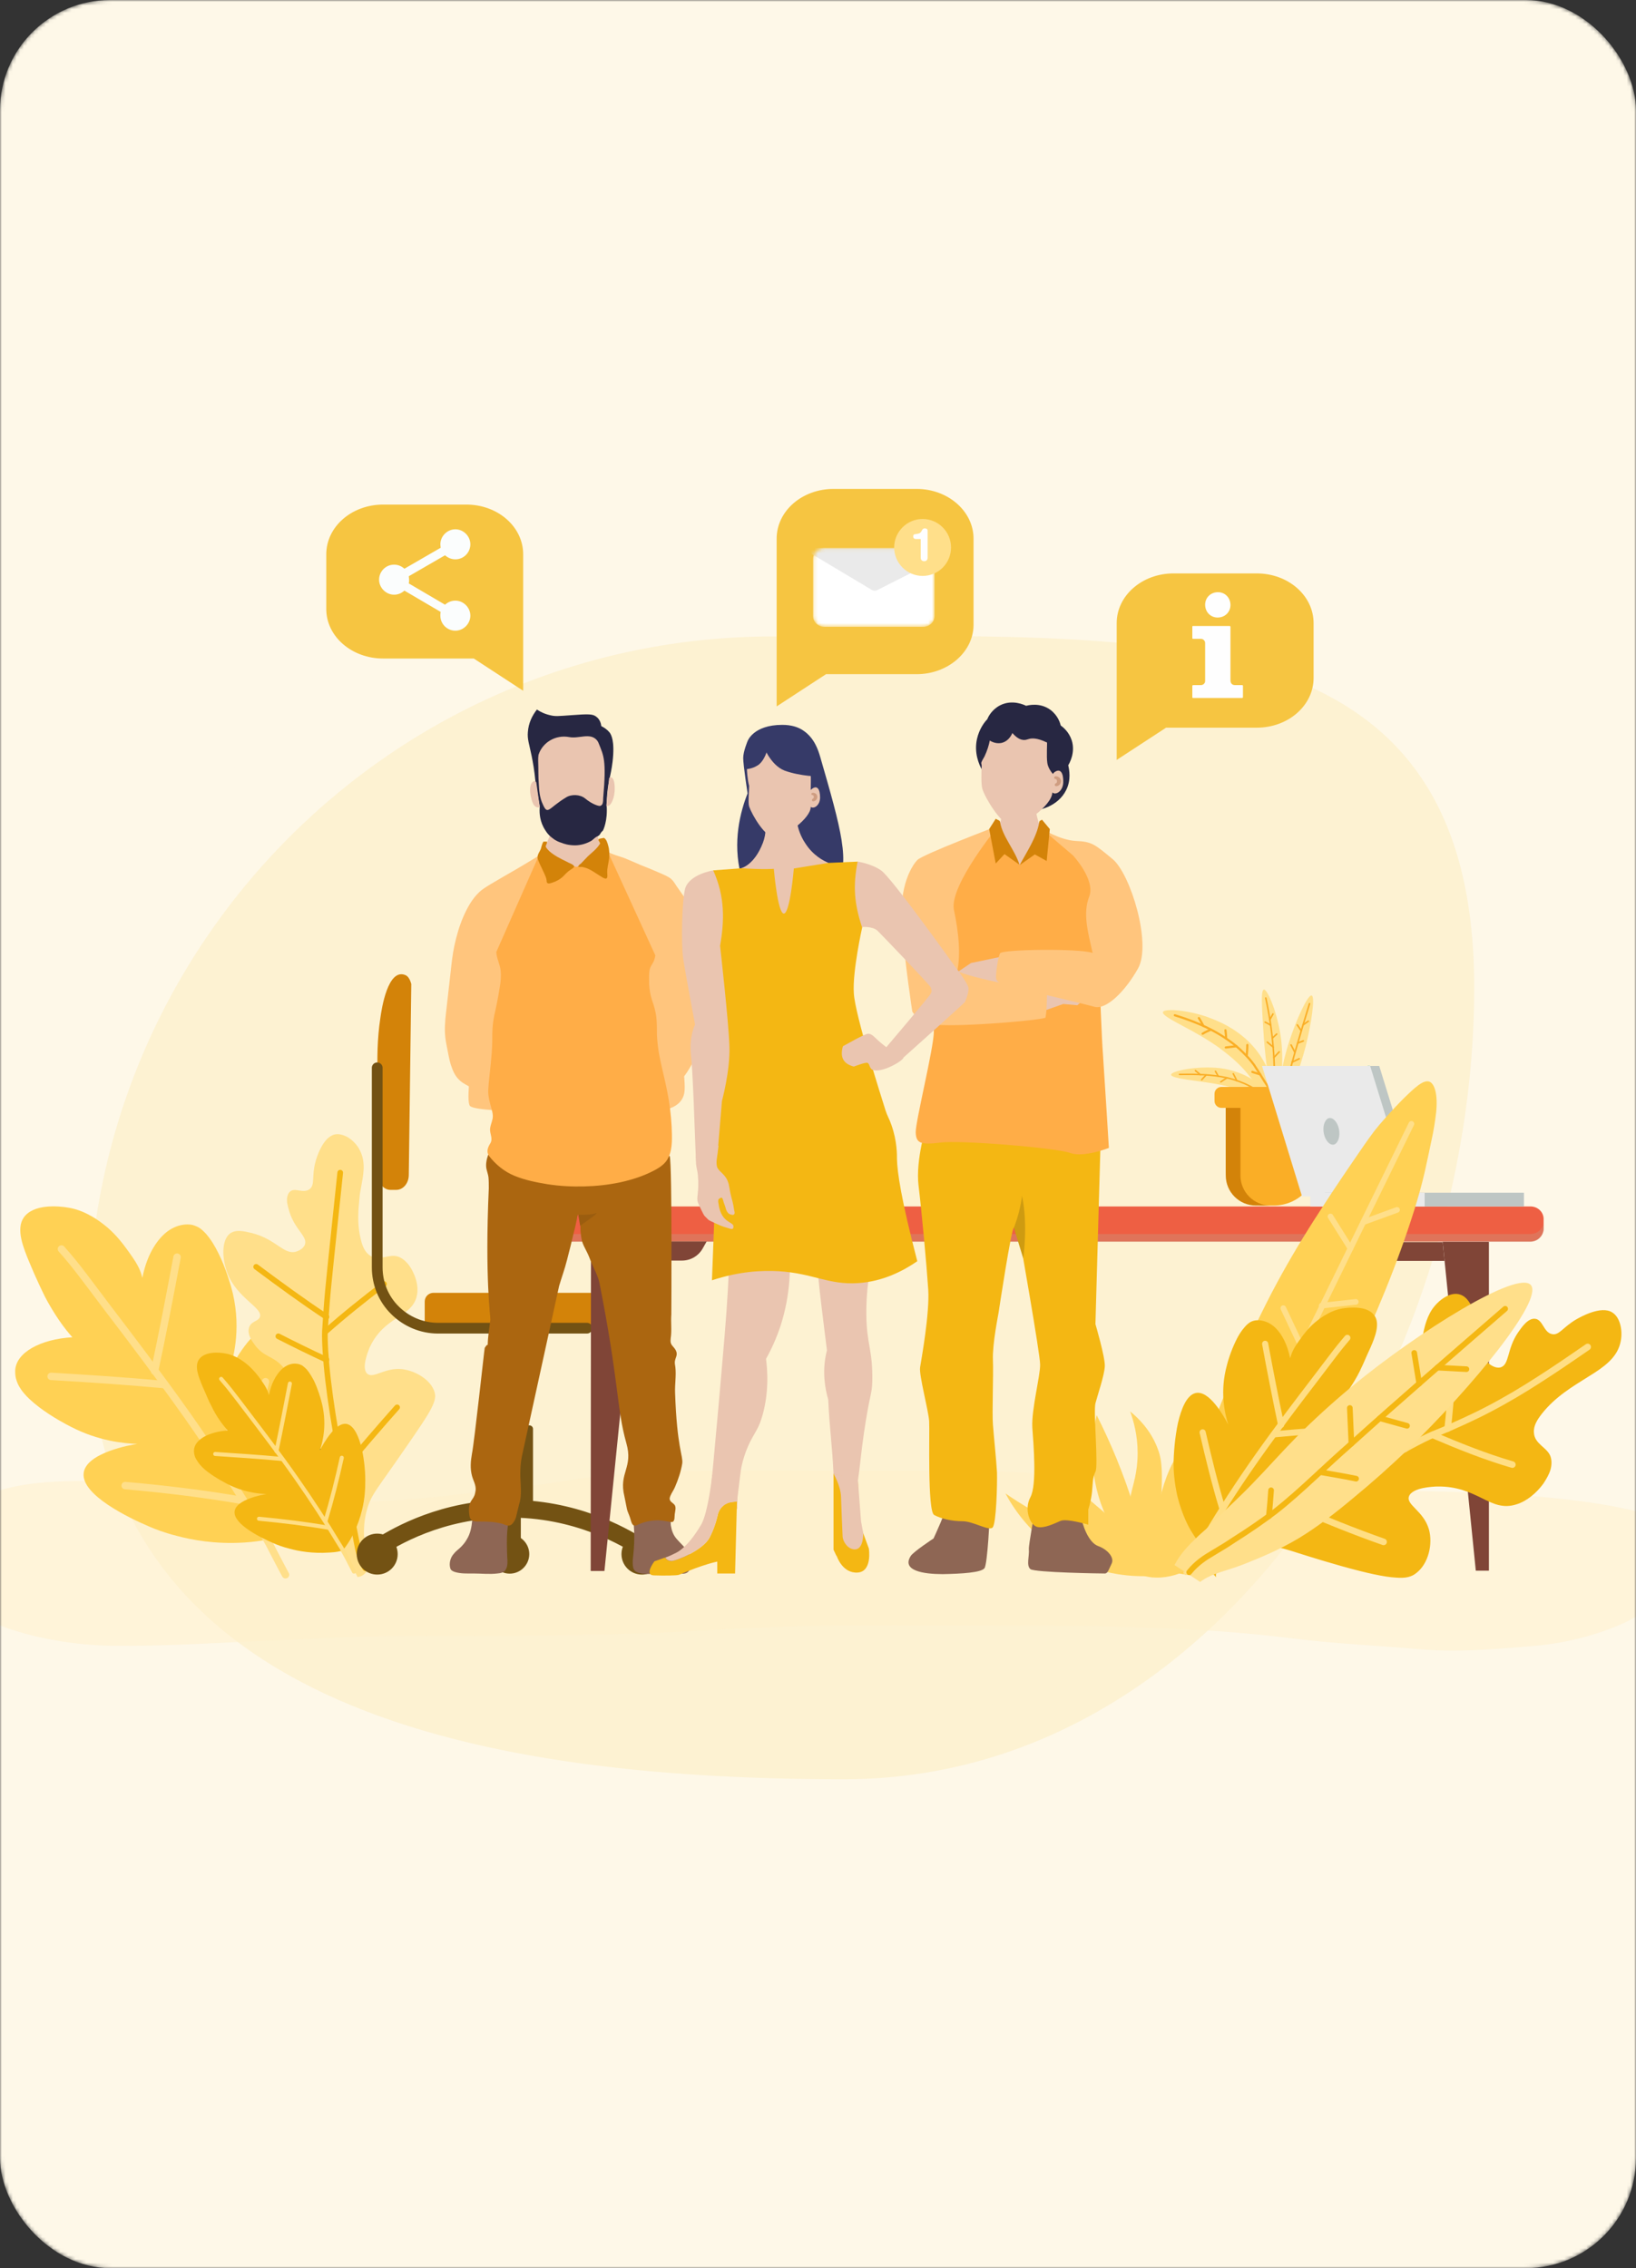 <svg width="445" height="617" viewBox="0 0 445 617" fill="none" xmlns="http://www.w3.org/2000/svg">
<rect x="0" y="0" width="445" height="617" fill="#333333" stroke="none"/>
<mask id="mask0" mask-type="alpha" maskUnits="userSpaceOnUse" x="0" y="0" width="445" height="617">
<rect width="445" height="617" rx="30" fill="#C4C4C4"/>
</mask>
<g mask="url(#mask0)">
<rect width="445" height="617" rx="30" fill="#FEF8E8"/>
<path d="M421 309.262C421 396.291 327.622 469 219.077 469C110.531 469 36 413.56 36 326.531C36 239.502 64.762 156 173.307 156C281.853 156 421 222.234 421 309.262Z" fill="#FEF8E8"/>
<path opacity="0.1" d="M401 268.705C401 371.879 332.502 484 229.593 484C126.684 484 24 463.115 24 359.94C24 256.765 107.424 173.125 210.333 173.125C313.242 173.125 401 165.53 401 268.705Z" fill="#F4B713"/>
<path opacity="0.5" d="M202.84 400.003C188.87 400.04 174.905 400.357 160.957 401.807C155.702 402.354 150.552 403.556 145.281 404.043C134.754 405.012 124.417 406.82 113.857 407.651C105.353 408.321 96.81 408.721 88.329 409.57C80.376 410.369 71.572 410.185 63.681 408.863C57.841 407.885 51.973 407.334 46.227 405.769C39.802 404.015 32.82 402.758 26.127 402.804C16.581 402.868 7.286 402.877 -1.853 405.976C-5.058 407.064 -8.986 408.849 -11.421 411.135C-16.994 416.36 -17.752 429.397 -12.185 434.818C-2.812 443.94 17.2 447.516 30.34 447.686C44.739 447.869 58.727 446.873 73.149 446.286C86.551 445.739 99.914 444.964 113.338 444.991C140.75 445.046 168.173 444.991 195.535 443.279C221.247 441.672 247.02 442.223 272.788 442.223C299.208 442.223 325.455 442.416 351.685 445.698C363.115 447.13 374.756 447.631 386.247 448.631C396.534 449.527 406.42 448.613 416.668 447.782C425.272 447.084 433.82 445.019 441.633 441.53C447.819 438.766 458.852 430.177 460.747 423.581C466.069 405.085 385.779 405.53 373.452 405.572C359.66 405.618 345.762 406.045 331.98 405.549C326.185 405.342 320.473 404.282 314.817 403.125C309.183 401.968 303.504 402.262 297.792 401.775C273.964 399.751 250.08 400.045 226.179 400.045C218.405 400.049 210.625 399.985 202.84 400.003Z" fill="#FFF1CB"/>
<path d="M66.444 419.602C58.453 420.113 51.992 418.836 48.166 417.815C44.766 416.963 42.13 415.942 40.6 415.261C34.989 412.878 22.152 406.664 22.748 400.79C23.258 395.172 35.84 392.959 37.37 392.789C33.374 392.619 26.743 391.938 19.432 388.192C18.072 387.511 14.161 385.469 10.591 382.745C8.806 381.383 7.105 379.851 5.915 378.233C5.32 377.382 4.81 376.531 4.555 375.68C4.215 374.829 4.13 373.977 4.13 372.956C4.215 367.934 11.016 364.274 19.687 363.763C18.667 362.656 17.307 360.954 16.032 359.081C14.756 357.208 13.396 354.995 12.206 352.697C11.951 352.101 11.271 350.824 10.506 349.122C9.741 347.505 8.891 345.547 8.04 343.504C6.34 339.418 4.3 334.396 6.425 331.247C7.7 329.374 10.081 328.523 12.461 328.267C14.841 328.012 17.307 328.267 18.667 328.523C20.707 328.863 22.748 329.629 24.533 330.651C26.318 331.587 27.848 332.779 29.209 333.885C31.844 336.184 33.459 338.397 34.394 339.674C37.455 343.845 38.05 345.121 38.73 347.59C39.75 342.312 41.876 338.482 44.256 336.099C46.636 333.715 49.442 332.864 51.822 333.119C52.587 333.204 53.352 333.545 54.032 333.885C54.627 334.226 55.392 334.907 56.072 335.673C57.348 337.12 58.538 339.078 59.473 341.036C61.428 344.951 62.533 349.037 62.873 350.058C65.764 360.358 63.724 368.785 62.364 372.871C64.064 369.721 69.845 359.251 75.115 360.869C78.176 361.805 80.301 366.657 81.491 372.19C82.766 377.723 83.192 384.192 83.106 388.107C83.106 390.321 82.936 394.747 81.661 400.109C79.791 407.855 76.816 412.878 76.221 413.899C74.945 416.027 73.755 417.644 72.735 418.836C71.12 419.091 69.079 419.432 66.444 419.602Z" fill="#FFD154"/>
<path d="M77.666 428.37C77.666 428.37 76.9 427.008 75.625 424.539C75.03 423.347 74.18 421.815 73.33 420.113C72.395 418.41 71.29 416.623 70.1 414.495C65.254 406.323 58.368 395.598 50.887 384.958C43.406 374.403 35.414 363.848 29.038 355.506C25.893 351.335 23.173 347.675 21.047 344.951C18.922 342.227 17.307 340.44 16.712 339.759" stroke="#FFDF8A" stroke-width="2.019" stroke-miterlimit="10" stroke-linecap="round" stroke-linejoin="round"/>
<path d="M42.045 372.956C44.255 362.656 46.211 352.356 48.166 341.972" stroke="#FFDF8A" stroke-width="2.019" stroke-miterlimit="10" stroke-linecap="round" stroke-linejoin="round"/>
<path d="M44.511 376.616C34.309 375.68 24.108 374.999 13.906 374.403" stroke="#FFDF8A" stroke-width="2.019" stroke-miterlimit="10" stroke-linecap="round" stroke-linejoin="round"/>
<path d="M64.659 404.961C67.464 395.513 69.93 385.724 72.225 375.85" stroke="#FFDF8A" stroke-width="2.019" stroke-miterlimit="10" stroke-linecap="round" stroke-linejoin="round"/>
<path d="M66.189 408.196C55.392 406.323 44.681 405.046 34.054 404.11" stroke="#FFDF8A" stroke-width="2.019" stroke-miterlimit="10" stroke-linecap="round" stroke-linejoin="round"/>
<path d="M97.219 428.965C96.879 427.944 96.113 427.178 95.603 426.412C94.753 425.39 94.073 424.284 93.393 423.092C92.713 421.985 92.118 420.794 91.523 419.772C90.248 417.729 88.972 415.857 87.697 414.239C85.147 411.005 82.596 408.706 80.471 407.345C77.156 405.302 73.755 404.195 70.78 402.663C67.719 401.131 65.169 399.428 63.299 395.768C62.788 394.747 60.493 390.405 62.193 387.086C63.044 385.383 64.404 384.958 70.44 382.319C77.751 379.084 79.196 378.233 79.451 376.786C79.791 374.999 78.176 373.211 76.986 371.849C74.18 368.7 71.885 369.296 69.335 365.891C68.569 364.869 67.209 362.997 67.719 361.209C68.229 359.336 70.27 359.507 70.695 358.23C71.12 356.953 69.504 355.676 67.549 353.889C65.594 352.101 63.129 349.718 61.853 346.313C60.323 342.312 60.238 337.205 62.618 335.503C64.234 334.396 66.359 334.907 68.484 335.417C75.115 337.035 77.241 341.546 80.641 340.44C80.896 340.354 82.426 339.844 82.936 338.567C83.702 336.354 80.301 334.566 78.771 329.799C78.601 329.204 78.261 328.097 78.091 327.076C78.006 326.054 78.091 325.118 78.686 324.352C79.366 323.5 80.386 323.671 81.406 323.841C82.426 324.011 83.447 324.096 84.297 323.415C85.742 322.139 84.722 319.925 85.827 316.01C85.912 315.584 86.422 313.882 87.272 312.265C88.122 310.647 89.312 309.03 91.013 308.604C92.118 308.349 93.478 308.689 94.753 309.456C95.943 310.222 97.134 311.413 97.814 312.775C99.684 316.265 98.749 319.925 98.154 323.33C98.069 323.756 97.984 324.181 97.899 324.692C97.814 325.288 97.814 325.884 97.729 326.48C97.644 327.671 97.474 328.863 97.474 330.055C97.389 332.523 97.559 334.992 98.239 337.545C98.664 339.163 99.344 340.78 100.789 341.631C103.34 343.078 105.805 341.035 108.185 341.801C109.885 342.312 111.501 344.1 112.436 346.228C113.456 348.356 113.881 350.824 113.286 352.867C112.521 355.591 110.396 356.953 107.845 358.57C105.295 360.273 102.489 362.316 100.534 366.572C100.194 367.423 98.154 372.275 99.939 373.722C101.639 375.084 104.7 371.934 109.375 372.445C113.031 372.871 117.112 375.339 118.132 378.489C118.557 379.68 118.472 380.787 117.367 383C116.261 385.213 114.051 388.448 110.226 393.981C102.574 405.131 101.129 406.323 99.939 410.239C99.429 411.941 99.004 414.069 99.004 416.623C99.004 417.304 99.004 417.985 99.089 418.666C99.174 419.347 99.259 420.198 99.344 420.794C99.514 422.07 99.939 423.432 100.789 424.624C100.959 424.879 101.129 425.135 101.299 425.305C101.554 425.645 101.724 426.071 101.979 426.497C101.044 426.412 100.364 427.007 99.684 427.603C98.919 428.454 98.154 428.965 97.219 428.965Z" fill="#FFDF8A"/>
<path d="M99.344 426.582C99.344 426.582 99.259 426.497 99.174 426.241C99.089 426.071 98.919 425.816 98.749 425.39C98.324 424.624 97.814 423.262 97.389 421.475C96.964 419.432 93.563 401.897 92.288 395.002C91.013 388.192 89.908 381.212 89.228 375.339C88.547 369.466 88.292 364.699 88.377 362.23C88.547 359.507 88.802 355.336 89.228 350.824C89.653 346.228 92.543 318.989 92.543 318.989" stroke="#F4B713" stroke-width="1.535" stroke-miterlimit="10" stroke-linecap="round" stroke-linejoin="round"/>
<path d="M88.547 362.23C93.733 357.634 99.089 353.378 104.445 349.292" stroke="#F4B713" stroke-width="1.535" stroke-miterlimit="10" stroke-linecap="round" stroke-linejoin="round"/>
<path d="M88.802 358.23C82.341 353.974 75.966 349.292 69.675 344.611" stroke="#F4B713" stroke-width="1.535" stroke-miterlimit="10" stroke-linecap="round" stroke-linejoin="round"/>
<path d="M93.308 399.854C98.239 394.066 103.085 388.363 108.015 382.83" stroke="#F4B713" stroke-width="1.535" stroke-miterlimit="10" stroke-linecap="round" stroke-linejoin="round"/>
<path d="M92.713 396.534C85.657 394.491 78.686 392.363 71.63 390.065" stroke="#285680" stroke-width="1.535" stroke-miterlimit="10" stroke-linecap="round" stroke-linejoin="round"/>
<path d="M88.802 369.891C84.382 367.848 80.046 365.72 75.71 363.507" stroke="#F4B713" stroke-width="1.535" stroke-miterlimit="10" stroke-linecap="round" stroke-linejoin="round"/>
<path d="M89.653 422.326C84.892 422.666 81.066 421.9 78.856 421.304C76.816 420.793 75.285 420.198 74.35 419.772C71.035 418.325 63.469 414.665 63.809 411.175C64.149 407.855 71.545 406.578 72.48 406.408C70.1 406.323 66.189 405.897 61.853 403.684C61.088 403.259 58.708 402.067 56.583 400.45C55.562 399.683 54.542 398.747 53.862 397.726C53.522 397.215 53.182 396.704 53.012 396.194C52.842 395.683 52.757 395.172 52.757 394.576C52.842 391.597 56.838 389.469 61.938 389.128C61.343 388.448 60.493 387.426 59.728 386.319C58.963 385.213 58.198 383.936 57.518 382.489C57.348 382.149 56.923 381.382 56.498 380.361C56.073 379.425 55.562 378.233 55.052 377.041C54.032 374.573 52.842 371.679 54.117 369.806C54.882 368.699 56.243 368.189 57.688 368.019C59.133 367.848 60.578 368.019 61.343 368.189C62.533 368.359 63.724 368.87 64.829 369.466C65.849 370.061 66.784 370.742 67.549 371.423C69.079 372.785 70.1 374.147 70.61 374.828C72.395 377.297 72.735 378.063 73.16 379.51C73.755 376.36 75.03 374.147 76.391 372.7C77.836 371.253 79.451 370.742 80.896 370.998C81.406 371.083 81.831 371.253 82.171 371.423C82.511 371.679 82.936 372.019 83.362 372.445C84.127 373.296 84.807 374.488 85.402 375.594C86.507 377.893 87.187 380.361 87.357 380.957C89.057 387 87.867 392.023 87.017 394.491C88.037 392.618 91.438 386.405 94.583 387.426C96.368 388.022 97.644 390.831 98.409 394.151C99.174 397.47 99.429 401.216 99.344 403.599C99.344 404.876 99.259 407.515 98.494 410.664C97.389 415.261 95.603 418.24 95.263 418.836C94.498 420.112 93.818 421.049 93.223 421.73C92.373 422.07 91.183 422.24 89.653 422.326Z" fill="#F4B713"/>
<path d="M96.283 427.518C96.283 427.518 95.858 426.667 95.093 425.22C94.753 424.454 94.243 423.602 93.733 422.581C93.223 421.559 92.543 420.453 91.778 419.261C88.887 414.409 84.807 408.11 80.386 401.811C75.965 395.512 71.205 389.299 67.464 384.362C65.594 381.893 63.979 379.765 62.703 378.148C61.428 376.531 60.493 375.509 60.153 375.083" stroke="#FFDE84" stroke-width="1.095" stroke-miterlimit="10" stroke-linecap="round" stroke-linejoin="round"/>
<path d="M75.2 394.746C76.476 388.703 77.666 382.489 78.856 376.36" stroke="#FFDE84" stroke-width="1.095" stroke-miterlimit="10" stroke-linecap="round" stroke-linejoin="round"/>
<path d="M76.646 396.874C70.61 396.279 64.574 395.938 58.538 395.512" stroke="#FFDE84" stroke-width="1.095" stroke-miterlimit="10" stroke-linecap="round" stroke-linejoin="round"/>
<path d="M88.547 413.729C90.248 408.111 91.693 402.322 92.968 396.534" stroke="#FFDE84" stroke-width="1.095" stroke-miterlimit="10" stroke-linecap="round" stroke-linejoin="round"/>
<path d="M89.483 415.601C83.107 414.494 76.731 413.728 70.44 413.133" stroke="#FFDE84" stroke-width="1.095" stroke-miterlimit="10" stroke-linecap="round" stroke-linejoin="round"/>
<path d="M165.94 361.72H117.908C116.547 361.72 115.527 360.613 115.527 359.336V354.059C115.527 352.697 116.633 351.676 117.908 351.676H165.94C167.3 351.676 168.32 352.782 168.32 354.059V359.336C168.405 360.698 167.3 361.72 165.94 361.72Z" fill="#D38309"/>
<path d="M102.86 319.585C102.86 310.988 103.115 302.476 102.775 293.964C102.52 288.26 102.605 282.557 103.456 276.939C103.796 274.471 105.496 263.15 110.342 265.278C111.277 265.703 111.702 267.065 111.872 267.661C111.617 284.941 111.447 302.305 111.192 319.585C111.192 321.883 109.661 323.671 107.791 323.671H106.176C104.391 323.671 102.86 321.883 102.86 319.585Z" fill="#D38309"/>
<path d="M102.605 290.473V344.78C102.605 349.122 104.306 353.378 107.451 356.442C110.512 359.506 114.762 361.294 119.098 361.294H159.649" stroke="#735213" stroke-width="2.923" stroke-miterlimit="10" stroke-linecap="round" stroke-linejoin="round"/>
<path d="M140.691 361.72H136.61V420.708H140.691V361.72Z" fill="#735213" stroke="#735213" stroke-width="1.949" stroke-miterlimit="10" stroke-linecap="round" stroke-linejoin="round"/>
<path d="M144.006 388.703H133.295V408.876H144.006V388.703Z" fill="#735213" stroke="#735213" stroke-width="1.949" stroke-miterlimit="10" stroke-linecap="round" stroke-linejoin="round"/>
<path d="M174.611 422.751C169.85 419.602 156.503 411.6 137.886 411.856C120.118 412.026 107.536 419.517 102.69 422.751C102.69 421.645 102.69 420.538 102.69 419.431C107.791 416.197 120.373 409.132 137.886 408.962C156.333 408.791 169.595 416.282 174.611 419.431C174.611 420.538 174.611 421.645 174.611 422.751Z" fill="#735213" stroke="#735213" stroke-width="1.949" stroke-miterlimit="10" stroke-linecap="round" stroke-linejoin="round"/>
<path d="M107.196 422.751C107.196 420.198 105.156 418.155 102.606 418.155C100.055 418.155 98.015 420.198 98.015 422.751C98.015 425.305 100.055 427.348 102.606 427.348C105.156 427.348 107.196 425.305 107.196 422.751Z" fill="#735213" stroke="#735213" stroke-width="1.949" stroke-miterlimit="10" stroke-linecap="round" stroke-linejoin="round"/>
<path d="M179.202 422.751C179.202 420.198 177.161 418.155 174.611 418.155C172.061 418.155 170.02 420.198 170.02 422.751C170.02 425.305 172.061 427.348 174.611 427.348C177.161 427.348 179.202 425.305 179.202 422.751Z" fill="#735213" stroke="#735213" stroke-width="1.949" stroke-miterlimit="10" stroke-linecap="round" stroke-linejoin="round"/>
<path d="M142.986 422.751C142.986 420.368 141.031 418.41 138.651 418.41C136.27 418.41 134.315 420.368 134.315 422.751C134.315 425.135 136.27 427.092 138.651 427.092C141.031 427.092 142.986 425.135 142.986 422.751Z" fill="#735213" stroke="#735213" stroke-width="1.949" stroke-miterlimit="10" stroke-linecap="round" stroke-linejoin="round"/>
<path d="M344.381 299.837C342.936 298.901 341.15 297.879 338.94 297.028C336.73 296.177 334.094 295.496 331.034 294.9C325.933 293.964 318.537 293.453 318.537 292.346C318.537 291.836 320.322 291.24 322.873 290.814C325.423 290.389 328.824 290.218 331.799 290.559C335.285 290.984 338.345 292.176 340.64 293.623C343.021 295.155 344.551 297.028 345.486 298.56L344.381 299.837Z" fill="#FFDF8A"/>
<path d="M344.891 299.156C342.086 296.092 338.005 294.219 333.839 293.198C329.589 292.261 325.168 292.176 320.833 292.261" stroke="#FAAE26" stroke-width="0.411" stroke-miterlimit="10" stroke-linecap="round" stroke-linejoin="round"/>
<path d="M326.528 292.347L325.168 291.24" stroke="#FAAE26" stroke-width="0.411" stroke-miterlimit="10" stroke-linecap="round" stroke-linejoin="round"/>
<path d="M328.059 292.432C327.634 292.857 327.293 293.283 326.868 293.708" stroke="#FAAE26" stroke-width="0.411" stroke-miterlimit="10" stroke-linecap="round" stroke-linejoin="round"/>
<path d="M331.374 292.772C331.119 292.346 330.864 291.836 330.609 291.41" stroke="#FAAE26" stroke-width="0.411" stroke-miterlimit="10" stroke-linecap="round" stroke-linejoin="round"/>
<path d="M333.754 293.198C333.159 293.538 332.564 293.964 332.054 294.304" stroke="#FAAE26" stroke-width="0.411" stroke-miterlimit="10" stroke-linecap="round" stroke-linejoin="round"/>
<path d="M336.39 293.964C336.135 293.368 335.795 292.687 335.455 292.091" stroke="#FAAE26" stroke-width="0.411" stroke-miterlimit="10" stroke-linecap="round" stroke-linejoin="round"/>
<path d="M340.301 295.666C339.79 295.751 339.28 295.921 338.77 296.006" stroke="#FAAE26" stroke-width="0.411" stroke-miterlimit="10" stroke-linecap="round" stroke-linejoin="round"/>
<path d="M347.186 300.348C345.911 299.496 344.636 298.305 343.446 297.028C342.256 295.751 341.151 294.304 339.96 292.857C338.855 291.41 337.665 290.133 336.305 288.856C334.945 287.58 333.329 286.303 331.629 285.026C328.654 282.898 324.828 280.685 321.683 279.067C318.537 277.365 316.157 276.088 316.327 275.322C316.497 274.641 319.302 274.556 323.043 275.237C324.913 275.577 327.039 276.088 329.164 276.939C331.289 277.706 333.414 278.727 335.285 279.919C337.41 281.281 339.365 282.898 340.896 284.685C342.426 286.388 343.616 288.346 344.466 290.048C345.316 291.75 345.996 293.368 346.676 294.815C347.356 296.262 347.952 297.539 348.717 298.645L347.186 300.348Z" fill="#FFDF8A"/>
<path d="M347.867 299.326C345.486 296.943 343.956 294.134 342.341 291.58C341.916 290.899 341.491 290.303 341.066 289.622C340.64 289.027 340.13 288.431 339.62 287.835C338.6 286.728 337.495 285.622 336.305 284.6C333.924 282.643 331.204 280.94 328.399 279.578C325.593 278.216 322.618 277.11 319.557 276.173" stroke="#FAAE26" stroke-width="0.59" stroke-miterlimit="10" stroke-linecap="round" stroke-linejoin="round"/>
<path d="M327.293 279.068C326.953 278.302 326.528 277.621 326.103 276.94" stroke="#FAAE26" stroke-width="0.59" stroke-miterlimit="10" stroke-linecap="round" stroke-linejoin="round"/>
<path d="M329.334 280.089C328.569 280.43 327.804 280.77 327.124 281.196" stroke="#FAAE26" stroke-width="0.59" stroke-miterlimit="10" stroke-linecap="round" stroke-linejoin="round"/>
<path d="M333.499 282.472C333.499 281.706 333.414 280.94 333.329 280.259" stroke="#FAAE26" stroke-width="0.59" stroke-miterlimit="10" stroke-linecap="round" stroke-linejoin="round"/>
<path d="M336.305 284.6C335.37 284.685 334.35 284.856 333.415 284.941" stroke="#FAAE26" stroke-width="0.59" stroke-miterlimit="10" stroke-linecap="round" stroke-linejoin="round"/>
<path d="M339.11 287.239C339.195 286.303 339.28 285.281 339.28 284.26" stroke="#FAAE26" stroke-width="0.59" stroke-miterlimit="10" stroke-linecap="round" stroke-linejoin="round"/>
<path d="M342.766 292.261C342.086 292.006 341.32 291.836 340.64 291.58" stroke="#FAAE26" stroke-width="0.59" stroke-miterlimit="10" stroke-linecap="round" stroke-linejoin="round"/>
<path d="M345.741 298.305C345.146 294.474 344.296 289.112 343.786 282.472C343.616 279.663 343.361 276.429 343.276 273.875C343.191 271.322 343.191 269.364 343.786 269.193C344.296 269.108 345.231 270.811 346.166 273.279C347.101 275.748 347.952 279.068 348.377 282.047C349.312 288.856 348.462 294.559 347.441 298.22L345.741 298.305Z" fill="#FFDF8A"/>
<path d="M346.591 298.22C346.931 289.367 346.251 280.345 344.296 271.492" stroke="#FAAE26" stroke-width="0.423" stroke-miterlimit="10" stroke-linecap="round" stroke-linejoin="round"/>
<path d="M345.401 277.365L346.251 275.833" stroke="#FAAE26" stroke-width="0.423" stroke-miterlimit="10" stroke-linecap="round" stroke-linejoin="round"/>
<path d="M345.656 278.897C345.146 278.557 344.636 278.302 344.126 278.046" stroke="#FAAE26" stroke-width="0.423" stroke-miterlimit="10" stroke-linecap="round" stroke-linejoin="round"/>
<path d="M346.081 282.387L347.271 281.281" stroke="#FAAE26" stroke-width="0.423" stroke-miterlimit="10" stroke-linecap="round" stroke-linejoin="round"/>
<path d="M346.336 284.856C345.826 284.43 345.231 283.92 344.721 283.494" stroke="#FAAE26" stroke-width="0.423" stroke-miterlimit="10" stroke-linecap="round" stroke-linejoin="round"/>
<path d="M346.506 287.665L347.952 286.133" stroke="#FAAE26" stroke-width="0.423" stroke-miterlimit="10" stroke-linecap="round" stroke-linejoin="round"/>
<path d="M346.676 292.091L345.656 290.899" stroke="#FAAE26" stroke-width="0.423" stroke-miterlimit="10" stroke-linecap="round" stroke-linejoin="round"/>
<path d="M347.697 299.497C347.867 295.496 348.547 289.708 350.757 283.068C352.542 277.535 355.773 270.385 356.793 270.811C357.813 271.151 356.623 278.727 355.178 284.515C353.477 291.155 351.182 296.432 349.397 299.922L347.697 299.497Z" fill="#FFDF8A"/>
<path d="M348.632 299.582C350.927 290.644 353.477 281.792 356.198 273.024" stroke="#FAAE26" stroke-width="0.434" stroke-miterlimit="10" stroke-linecap="round" stroke-linejoin="round"/>
<path d="M354.412 278.812L355.858 277.791" stroke="#FAAE26" stroke-width="0.434" stroke-miterlimit="10" stroke-linecap="round" stroke-linejoin="round"/>
<path d="M353.902 280.344L352.882 278.812" stroke="#FAAE26" stroke-width="0.434" stroke-miterlimit="10" stroke-linecap="round" stroke-linejoin="round"/>
<path d="M352.967 283.749L354.497 283.153" stroke="#FAAE26" stroke-width="0.434" stroke-miterlimit="10" stroke-linecap="round" stroke-linejoin="round"/>
<path d="M352.202 286.218L351.182 284.26" stroke="#FAAE26" stroke-width="0.434" stroke-miterlimit="10" stroke-linecap="round" stroke-linejoin="round"/>
<path d="M351.437 288.942L353.392 288.005" stroke="#FAAE26" stroke-width="0.434" stroke-miterlimit="10" stroke-linecap="round" stroke-linejoin="round"/>
<path d="M350.247 293.453L349.567 291.921" stroke="#FAAE26" stroke-width="0.434" stroke-miterlimit="10" stroke-linecap="round" stroke-linejoin="round"/>
<path d="M344.126 302.305C345.146 300.262 347.186 298.134 349.567 296.347C352.032 294.559 355.008 292.857 358.578 291.75C360.023 291.325 361.724 290.899 363.339 290.644C364.954 290.388 366.569 290.303 367.844 290.303C369.205 290.303 370.31 290.133 371.16 290.048C372.01 289.963 372.605 289.793 372.775 290.048C372.945 290.303 372.605 290.899 371.84 291.495C371.075 292.176 369.8 292.772 368.44 293.283C367.079 293.793 365.634 294.219 364.274 294.644C362.829 295.155 361.384 295.666 360.023 296.177C356.963 297.368 354.157 298.56 351.607 299.667C349.142 300.773 347.101 301.88 345.486 303.157L344.126 302.305Z" fill="#3CA3A4"/>
<path d="M344.976 302.731C346.506 300.773 348.547 299.326 350.587 298.134C352.627 296.943 354.753 295.836 356.878 294.985C359.003 294.049 361.298 293.368 363.509 292.772C364.614 292.516 365.804 292.261 366.909 292.091C368.099 291.921 369.205 291.665 370.395 291.325" stroke="#148B7A" stroke-width="0.443" stroke-miterlimit="10" stroke-linecap="round" stroke-linejoin="round"/>
<path d="M364.274 292.602C364.784 292.857 365.379 293.112 365.889 293.453" stroke="#148B7A" stroke-width="0.443" stroke-miterlimit="10" stroke-linecap="round" stroke-linejoin="round"/>
<path d="M362.744 292.942C362.999 292.346 363.254 291.75 363.509 291.24" stroke="#148B7A" stroke-width="0.443" stroke-miterlimit="10" stroke-linecap="round" stroke-linejoin="round"/>
<path d="M359.258 294.049C359.683 294.389 360.193 294.644 360.618 294.985" stroke="#148B7A" stroke-width="0.443" stroke-miterlimit="10" stroke-linecap="round" stroke-linejoin="round"/>
<path d="M356.793 294.985C357.048 294.304 357.388 293.623 357.728 292.942" stroke="#148B7A" stroke-width="0.443" stroke-miterlimit="10" stroke-linecap="round" stroke-linejoin="round"/>
<path d="M354.157 296.177C354.838 296.432 355.518 296.772 356.198 297.028" stroke="#148B7A" stroke-width="0.443" stroke-miterlimit="10" stroke-linecap="round" stroke-linejoin="round"/>
<path d="M349.992 298.475C350.162 297.964 350.417 297.368 350.587 296.857" stroke="#148B7A" stroke-width="0.443" stroke-miterlimit="10" stroke-linecap="round" stroke-linejoin="round"/>
<path d="M346.506 327.927H343.361C337.835 327.927 333.415 323.415 333.415 317.968V301.114C333.415 298.73 335.37 296.772 337.75 296.772H353.733C356.283 296.772 358.323 298.815 358.323 301.369V316.18C358.238 322.734 352.967 327.927 346.506 327.927Z" fill="#FAAE26"/>
<path d="M337.41 319.755V300.348C337.41 298.39 339.025 296.772 340.981 296.772H336.985C335.03 296.772 333.415 298.39 333.415 300.348V319.755C333.415 324.266 337.07 327.927 341.576 327.927H345.571C341.066 327.927 337.41 324.266 337.41 319.755Z" fill="#D38309"/>
<path d="M358.833 301.369H332.224C331.204 301.369 330.354 300.518 330.354 299.496V297.539C330.354 296.517 331.204 295.666 332.224 295.666H358.833C359.853 295.666 360.703 296.517 360.703 297.539V299.496C360.703 300.518 359.853 301.369 358.833 301.369Z" fill="#FAAE26"/>
<path d="M416.302 328.182H149.532C147.577 328.182 145.962 329.799 145.962 331.757V334.14C145.962 336.098 147.577 337.715 149.532 337.715H416.302C418.257 337.715 419.872 336.098 419.872 334.14V331.757C419.957 329.799 418.342 328.182 416.302 328.182Z" fill="#EE5F43"/>
<path opacity="0.5" d="M416.302 335.672H149.532C147.577 335.672 145.962 334.055 145.962 332.097V334.225C145.962 336.183 147.577 337.801 149.532 337.801H416.302C418.257 337.801 419.872 336.183 419.872 334.225V332.097C419.957 334.055 418.342 335.672 416.302 335.672Z" fill="#D08B73"/>
<path d="M373.625 337.801L374.73 339.758C375.921 341.716 378.046 342.993 380.341 342.993H392.923L392.413 337.886H373.625V337.801Z" fill="#804537"/>
<path d="M392.923 342.908L401.424 427.263H404.995V337.801H392.413L392.923 342.908Z" fill="#804537"/>
<path d="M172.911 342.908H185.492C187.788 342.908 189.913 341.716 191.103 339.673L192.208 337.716H173.421L172.911 342.908Z" fill="#804537"/>
<path d="M160.754 337.801L160.669 427.348H164.409L173.421 337.801H160.754Z" fill="#804537"/>
<path d="M356.623 325.458H386.122L375.156 289.963H345.741L356.623 325.458Z" fill="#BEC6C4"/>
<path d="M354.157 325.459H383.657L372.69 289.963H343.276L354.157 325.459Z" fill="#EAEAEA"/>
<path d="M360.449 328.193H414.517V324.448H360.449V328.193Z" fill="#BEC6C4"/>
<path d="M356.394 328.193H387.509V324.448H356.394V328.193Z" fill="#EAEAEA"/>
<path d="M360.109 308.434C359.683 306.476 360.279 304.604 361.384 304.178C362.489 303.838 363.764 305.115 364.189 307.072C364.614 309.03 364.019 310.903 362.914 311.328C361.809 311.669 360.534 310.392 360.109 308.434Z" fill="#BEC6C4"/>
<path d="M317.347 427.433C317.262 426.412 317.432 425.305 317.602 424.284L317.772 423.517L318.282 421.56C318.707 420.028 319.132 418.495 319.557 417.048C320.408 414.41 321.343 411.686 322.278 408.792C324.148 403.259 326.188 397.3 328.569 390.916C330.949 384.617 333.584 377.893 336.73 370.913C338.26 367.423 339.875 363.848 341.661 360.188C342.511 358.4 343.446 356.527 344.381 354.655C345.316 352.782 346.336 350.824 347.356 348.952C350.842 342.482 354.838 335.843 359.003 329.459C363.084 323.075 367.249 317.031 370.99 311.584C371.5 310.903 371.925 310.222 372.435 309.541C372.945 308.86 373.455 308.179 373.88 307.583C374.901 306.306 375.836 305.2 376.771 304.178C378.641 302.05 380.341 300.263 381.872 298.73C384.932 295.751 387.142 293.708 388.758 294.219C389.523 294.474 390.118 295.411 390.458 296.858C390.798 298.305 390.883 300.348 390.628 302.646C390.373 304.944 389.948 307.668 389.353 310.307C389.098 311.584 387.652 318.308 387.567 318.649C386.037 325.373 383.657 332.694 381.021 340.014C378.386 347.334 375.411 354.57 372.52 361.124C372.095 362.06 370.395 365.806 369.97 366.827C369.12 368.7 368.185 370.572 367.334 372.445C365.549 376.105 363.679 379.68 361.809 383C357.983 389.81 354.072 396.023 349.992 401.727C345.996 407.43 341.916 412.452 338.005 416.963C336.05 419.261 334.095 421.304 332.224 423.262C331.289 424.198 330.439 425.22 329.674 426.156C329.249 426.667 328.824 427.093 328.484 427.603C328.144 428.114 327.889 428.625 327.719 429.221L317.347 427.433Z" fill="#FFD154"/>
<path d="M322.618 427.688C322.788 426.752 323.043 425.901 323.468 424.965C323.638 424.539 323.808 424.198 323.978 423.858L324.488 422.836C325.168 421.475 325.933 420.198 326.613 418.921L330.864 411.601C333.584 406.749 336.305 401.812 338.94 396.79C344.211 386.83 349.227 376.701 354.157 366.572C356.623 361.464 382.637 308.264 383.912 305.71" stroke="#FFDF8A" stroke-width="1.535" stroke-miterlimit="10" stroke-linecap="round" stroke-linejoin="round"/>
<path d="M370.905 332.438C373.965 331.332 376.941 330.225 380.001 329.118" stroke="#FFDF8A" stroke-width="1.535" stroke-miterlimit="10" stroke-linecap="round" stroke-linejoin="round"/>
<path d="M367.334 339.588L361.894 330.906" stroke="#FFDF8A" stroke-width="1.535" stroke-miterlimit="10" stroke-linecap="round" stroke-linejoin="round"/>
<path d="M359.513 355.165L368.78 354.144" stroke="#FFDF8A" stroke-width="1.535" stroke-miterlimit="10" stroke-linecap="round" stroke-linejoin="round"/>
<path d="M354.072 366.487L349.057 355.846" stroke="#FFDF8A" stroke-width="1.535" stroke-miterlimit="10" stroke-linecap="round" stroke-linejoin="round"/>
<path d="M347.866 379.084L359.768 376.701" stroke="#285680" stroke-width="1.535" stroke-miterlimit="10" stroke-linecap="round" stroke-linejoin="round"/>
<path d="M337.495 399.258L334.69 390.831" stroke="#285680" stroke-width="1.535" stroke-miterlimit="10" stroke-linecap="round" stroke-linejoin="round"/>
<path d="M326.699 426.241C326.444 425.305 326.529 424.369 326.699 423.603C326.954 422.752 327.294 422.071 327.634 421.39C328.399 420.028 329.249 418.666 330.099 417.389C331.799 414.75 333.5 412.367 335.115 410.154C335.88 409.047 336.645 407.94 337.325 407.004C338.005 405.983 338.515 405.046 339.025 404.11C339.961 402.323 340.641 400.62 340.981 399.173C343.021 390.916 341.406 383.511 346.932 377.467C347.782 376.531 350.927 373.041 354.583 373.637C356.453 373.977 357.388 375.254 362.319 380.532C368.27 386.831 369.8 387.937 371.33 387.682C373.2 387.256 374.136 384.958 374.986 383.17C376.856 378.999 375.241 376.957 377.196 372.956C377.791 371.764 378.811 369.551 380.596 369.296C382.467 369.04 383.317 371.083 384.677 370.913C385.952 370.743 386.207 368.7 386.632 365.976C386.972 363.252 387.482 359.932 388.928 357.208C390.458 354.229 394.283 351.08 397.259 352.186C399.214 352.867 400.234 355.08 401.254 357.294C404.4 364.018 402.105 368.785 405.165 371.083C405.42 371.253 406.865 372.36 408.226 371.934C410.606 371.168 409.841 366.997 412.901 362.486C413.751 361.294 415.537 358.485 417.577 358.741C419.702 358.996 419.872 362.486 422.168 362.912C424.123 363.337 425.143 360.954 428.884 358.826C429.649 358.4 435.515 354.995 438.575 357.038C440.785 358.4 441.55 362.316 440.7 365.465C439.68 369.466 436.195 371.934 432.029 374.488C427.863 377.127 423.103 379.851 419.362 384.617C418.172 386.15 417.067 387.852 417.237 389.725C417.407 392.959 421.062 393.725 421.828 396.449C422.083 397.386 422.083 398.577 421.743 399.769C421.402 400.961 420.637 402.323 419.787 403.599C417.917 406.153 415.282 408.366 412.476 409.217C408.821 410.409 406.1 409.047 403.04 407.515C399.894 405.983 396.324 404.28 390.968 404.365C390.458 404.365 388.673 404.451 387.057 404.791C385.442 405.132 383.657 405.812 383.232 407.089C382.467 409.388 387.227 411.005 388.673 416.027C389.778 419.943 388.588 425.39 385.187 427.944C383.997 428.88 382.552 429.391 379.576 429.136C376.601 428.965 372.095 428.029 364.784 425.986C357.558 423.943 353.562 422.581 350.757 421.73C347.952 420.879 346.421 420.623 344.126 420.538C342.171 420.538 339.705 420.709 337.155 421.815C335.88 422.411 334.605 423.177 333.415 424.369C333.16 424.624 332.649 425.05 332.394 425.39C332.224 425.561 332.139 425.731 331.969 425.816C331.799 425.986 331.714 426.156 331.544 426.327C331.034 427.008 330.609 427.944 330.779 429.05C330.099 428.114 329.419 427.859 328.824 427.603C327.974 427.433 327.379 427.178 326.699 426.241Z" fill="#F4B713"/>
<path d="M328.909 426.752C328.909 426.752 328.994 426.582 329.079 426.156C329.249 425.816 329.504 425.305 330.014 424.709C330.269 424.454 330.524 424.113 330.864 423.858C331.204 423.517 331.629 423.177 332.054 422.751C332.819 422.07 333.755 421.219 334.775 420.453C336.9 418.836 339.706 417.218 343.021 415.431C346.421 413.729 349.992 411.771 353.733 409.813C361.129 405.897 368.78 401.641 375.241 397.981C381.617 394.321 386.972 391.427 389.778 390.235C392.583 389.129 396.749 387.341 401.34 385.128C405.93 382.915 410.946 380.106 415.452 377.297C419.957 374.488 424.038 371.764 427.013 369.721C429.989 367.678 431.859 366.401 431.859 366.401" stroke="#FFDE84" stroke-width="1.784" stroke-miterlimit="10" stroke-linecap="round" stroke-linejoin="round"/>
<path d="M389.693 390.32C396.664 393.3 403.805 396.194 411.371 398.407L389.693 390.32Z" fill="#F29C1F"/>
<path d="M389.693 390.32C396.664 393.3 403.805 396.194 411.371 398.407" stroke="#FFDE84" stroke-width="1.784" stroke-miterlimit="10" stroke-linecap="round" stroke-linejoin="round"/>
<path d="M393.773 388.618C394.709 380.106 395.304 371.679 394.794 363.593L393.773 388.618Z" fill="#F29C1F"/>
<path d="M393.773 388.618C394.709 380.106 395.304 371.679 394.794 363.593" stroke="#FFDE84" stroke-width="1.784" stroke-miterlimit="10" stroke-linecap="round" stroke-linejoin="round"/>
<path d="M352.967 410.239C360.618 413.473 368.355 416.623 376.346 419.432L352.967 410.239Z" fill="#F29C1F"/>
<path d="M352.967 410.239C360.618 413.473 368.355 416.623 376.346 419.432" stroke="#FFDE84" stroke-width="1.784" stroke-miterlimit="10" stroke-linecap="round" stroke-linejoin="round"/>
<path d="M356.283 408.451C356.113 400.365 355.858 392.363 355.433 384.362" stroke="#FFDE84" stroke-width="1.784" stroke-miterlimit="10" stroke-linecap="round" stroke-linejoin="round"/>
<path d="M382.127 394.151C382.212 388.788 382.297 383.511 382.297 378.148L382.127 394.151Z" fill="#F29C1F"/>
<path d="M382.127 394.151C382.212 388.788 382.297 383.511 382.297 378.148" stroke="#FFDE84" stroke-width="1.784" stroke-miterlimit="10" stroke-linecap="round" stroke-linejoin="round"/>
<path d="M312.927 428.71C309.186 428.88 300.09 428.88 290.398 423.518C280.197 417.9 275.266 409.558 273.481 406.238C275.181 407.43 277.986 409.302 281.557 411.26C288.868 415.261 292.949 416.027 298.559 418.751C302.215 420.453 307.316 423.432 312.927 428.71Z" fill="#FFD461"/>
<path d="M312.927 428.369C307.231 426.156 300.005 422.326 293.714 415.516C291.758 413.388 289.038 410.409 286.913 405.557C284.617 400.195 284.277 395.428 284.277 392.448C285.808 395.428 288.528 399.854 292.864 404.536C296.859 408.877 299.325 410.154 303.065 413.984C305.87 416.878 309.611 421.475 312.927 428.369Z" fill="#FFD461"/>
<path d="M312.927 427.944C309.951 425.56 303.235 419.517 299.495 409.132C295.584 398.066 297.454 388.618 298.304 384.958C301.96 392.193 305.701 400.875 308.761 411.005C310.631 416.963 311.906 422.666 312.927 427.944Z" fill="#FFD461"/>
<path d="M313.436 429.135C306.976 418.751 306.635 411.515 307.571 406.749C308.166 403.855 309.441 400.62 309.441 395.257C309.441 390.405 308.336 386.49 307.401 383.936C309.611 385.724 312.926 388.958 314.797 393.81C315.902 396.534 316.582 399.854 315.477 411.856C315.222 416.197 314.627 422.07 313.436 429.135Z" fill="#FFD461"/>
<path d="M313.521 428.795C313.011 418.581 314.627 410.749 315.987 405.812C317.772 399.514 319.557 396.705 321.003 394.832C324.403 390.406 328.569 388.192 331.119 387.001C329.589 389.129 327.293 392.534 325.508 397.215C322.958 403.855 323.383 407.6 321.598 413.473C320.577 417.219 318.367 422.666 313.521 428.795Z" fill="#FFD461"/>
<path d="M312.586 428.71C313.352 424.964 315.562 416.197 323.043 408.11C331.034 399.513 340.216 396.789 343.871 395.853C339.195 402.492 333.244 409.813 325.678 417.218C321.258 421.645 316.837 425.475 312.586 428.71Z" fill="#FFD461"/>
<path d="M311.226 428.71C313.522 425.475 319.558 417.985 330.269 413.388C340.896 408.877 350.247 409.728 354.243 410.324C341.066 414.495 333.585 419.091 329.079 422.837C327.039 424.539 321.598 429.306 314.457 429.136C313.097 429.136 311.906 428.88 311.226 428.71Z" fill="#FFD461"/>
<path d="M331.119 420.793C336.815 421.134 341.406 420.283 344.126 419.517C346.506 418.921 348.377 418.155 349.567 417.644C353.562 415.942 362.659 411.515 362.234 407.344C361.894 403.344 352.967 401.812 351.777 401.641C354.583 401.556 359.343 401.045 364.529 398.407C365.464 397.896 368.27 396.449 370.82 394.576C372.095 393.64 373.285 392.533 374.135 391.342C374.56 390.746 374.901 390.15 375.156 389.554C375.411 388.958 375.496 388.277 375.496 387.596C375.411 384.021 370.65 381.383 364.444 381.042C365.124 380.276 366.144 378.999 367.079 377.722C368.014 376.36 368.95 374.828 369.8 373.126C369.97 372.7 370.48 371.764 370.99 370.572C371.5 369.381 372.095 368.019 372.775 366.572C374.05 363.677 375.411 360.102 373.88 357.889C372.945 356.527 371.245 355.931 369.545 355.761C367.844 355.591 366.144 355.761 365.124 355.931C363.679 356.187 362.234 356.698 360.958 357.464C359.683 358.145 358.578 358.996 357.643 359.762C355.773 361.379 354.583 362.996 353.987 363.848C351.777 366.827 351.437 367.763 350.927 369.466C350.162 365.72 348.717 362.996 347.016 361.294C345.316 359.592 343.276 358.996 341.576 359.166C340.981 359.251 340.47 359.421 340.045 359.677C339.62 359.932 339.11 360.358 338.6 360.954C337.665 361.975 336.815 363.337 336.135 364.784C334.775 367.593 333.924 370.487 333.754 371.253C331.714 378.574 333.159 384.532 334.094 387.511C332.904 385.298 328.824 377.807 324.998 378.999C322.788 379.68 321.343 383.085 320.407 387.086C319.557 391.086 319.217 395.598 319.217 398.407C319.217 399.939 319.387 403.088 320.237 406.919C321.598 412.452 323.638 415.942 324.148 416.708C325.083 418.24 325.933 419.432 326.613 420.198C327.804 420.453 329.334 420.708 331.119 420.793Z" fill="#F4B713"/>
<path d="M323.128 427.007C323.128 427.007 323.638 425.986 324.573 424.283C324.998 423.432 325.593 422.326 326.188 421.134C326.868 419.942 327.633 418.58 328.483 417.133C331.884 411.345 336.815 403.684 342.17 396.108C347.526 388.533 353.222 381.042 357.728 375.169C360.023 372.189 361.893 369.636 363.424 367.678C364.954 365.72 366.059 364.443 366.484 363.933" stroke="#FFDE84" stroke-width="1.669" stroke-miterlimit="10" stroke-linecap="round" stroke-linejoin="round"/>
<path d="M348.462 387.597C346.931 380.276 345.486 372.956 344.126 365.55" stroke="#FFDE84" stroke-width="1.669" stroke-miterlimit="10" stroke-linecap="round" stroke-linejoin="round"/>
<path d="M346.761 390.15C354.072 389.469 361.298 388.958 368.524 388.533" stroke="#FFDE84" stroke-width="1.669" stroke-miterlimit="10" stroke-linecap="round" stroke-linejoin="round"/>
<path d="M332.479 410.324C330.439 403.599 328.739 396.619 327.124 389.639" stroke="#FFDE84" stroke-width="1.669" stroke-miterlimit="10" stroke-linecap="round" stroke-linejoin="round"/>
<path d="M331.289 412.707C338.94 411.345 346.591 410.494 354.157 409.813" stroke="#FFDE84" stroke-width="1.669" stroke-miterlimit="10" stroke-linecap="round" stroke-linejoin="round"/>
<path d="M319.472 425.731C321.088 422.581 323.468 420.198 325.423 418.325C326.273 417.474 327.209 416.708 328.144 415.857C328.909 415.091 329.674 414.325 330.439 413.558C333.925 410.154 337.665 406.749 340.981 403.259C344.466 399.684 348.207 395.428 352.797 390.746C357.388 386.15 362.319 381.638 367.76 377.127C386.037 362.06 412.816 345.462 416.387 349.548C419.957 353.633 400.234 377.552 382.977 394.236C378.046 399.003 373.03 403.429 368.27 407.345C363.509 411.345 358.493 415.261 353.307 418.41C348.037 421.56 343.106 423.603 338.6 425.39C333.755 427.348 329.674 427.859 326.443 430.327L319.472 425.731Z" fill="#FFDF8A"/>
<path d="M323.468 427.688C325.423 425.22 327.804 423.688 329.844 422.496L333.5 420.283L335.71 418.836C339.62 416.367 343.361 413.814 346.931 411.09C350.502 408.281 353.903 405.216 357.303 402.067C360.704 398.918 364.104 395.768 367.59 392.704C381.362 380.276 395.389 368.189 409.416 356.017" stroke="#F4B713" stroke-width="1.535" stroke-miterlimit="10" stroke-linecap="round" stroke-linejoin="round"/>
<path d="M390.968 372.02L398.874 372.445" stroke="#F4B713" stroke-width="1.535" stroke-miterlimit="10" stroke-linecap="round" stroke-linejoin="round"/>
<path d="M386.037 376.361L384.677 368.019" stroke="#F4B713" stroke-width="1.535" stroke-miterlimit="10" stroke-linecap="round" stroke-linejoin="round"/>
<path d="M375.326 385.809L382.722 387.852" stroke="#F4B713" stroke-width="1.535" stroke-miterlimit="10" stroke-linecap="round" stroke-linejoin="round"/>
<path d="M367.589 392.704L367.164 383" stroke="#F4B713" stroke-width="1.535" stroke-miterlimit="10" stroke-linecap="round" stroke-linejoin="round"/>
<path d="M359.088 400.45C362.404 401.046 365.634 401.556 368.865 402.237" stroke="#F4B713" stroke-width="1.535" stroke-miterlimit="10" stroke-linecap="round" stroke-linejoin="round"/>
<path d="M345.146 412.452C345.401 410.068 345.571 407.685 345.741 405.387" stroke="#F4B713" stroke-width="1.535" stroke-miterlimit="10" stroke-linecap="round" stroke-linejoin="round"/>
<path d="M341.831 197.947H317.177L303.745 206.715V169.517C303.745 162.026 310.631 155.983 319.217 155.983H341.831C350.417 155.983 357.303 162.026 357.303 169.517V184.413C357.303 191.904 350.417 197.947 341.831 197.947Z" fill="#F6C541"/>
<path d="M334.69 173.773C334.69 173.858 334.69 173.943 334.69 174.028C334.69 177.688 334.69 181.349 334.69 185.009C334.69 185.86 335.115 186.371 335.965 186.371C336.56 186.371 337.24 186.371 337.835 186.371C338.005 186.371 338.09 186.371 338.09 186.626C338.09 187.648 338.09 188.584 338.09 189.605C338.09 189.776 338.005 189.861 337.835 189.861C333.414 189.861 328.994 189.861 324.573 189.861C324.403 189.861 324.318 189.861 324.318 189.605C324.318 188.584 324.318 187.648 324.318 186.626C324.318 186.456 324.403 186.371 324.573 186.371C325.253 186.371 325.933 186.371 326.613 186.371C327.294 186.371 327.804 185.86 327.804 185.264C327.804 182.966 327.804 176.156 327.804 174.965C327.804 174.284 327.294 173.773 326.613 173.773C325.933 173.773 325.253 173.773 324.573 173.773C324.403 173.773 324.318 173.773 324.318 173.518C324.318 172.496 324.318 171.56 324.318 170.538C324.318 170.368 324.318 170.283 324.573 170.283C327.889 170.283 331.119 170.283 334.435 170.283C334.605 170.283 334.69 170.368 334.69 170.538C334.69 171.645 334.69 172.751 334.69 173.773Z" fill="#FEFEFE"/>
<path d="M331.204 167.985C329.249 167.985 327.804 166.452 327.804 164.495C327.804 162.537 329.334 161.09 331.289 161.09C333.245 161.09 334.69 162.622 334.69 164.58C334.69 166.538 333.16 167.985 331.204 167.985Z" fill="#FEFEFE"/>
<path d="M104.221 179.136H128.874L142.306 187.903V150.79C142.306 143.3 135.42 137.256 126.834 137.256H104.221C95.635 137.256 88.749 143.3 88.749 150.79V165.686C88.749 173.092 95.635 179.136 104.221 179.136Z" fill="#F6C541"/>
<path d="M123.859 163.388C122.754 163.388 121.818 163.814 121.053 164.495L111.192 158.707C111.277 158.366 111.277 158.026 111.277 157.685C111.277 157.345 111.192 157.004 111.192 156.749L121.053 151.046C121.818 151.727 122.754 152.152 123.859 152.152C126.154 152.152 127.939 150.28 127.939 148.067C127.939 145.853 126.069 143.981 123.859 143.981C121.648 143.981 119.778 145.853 119.778 148.067C119.778 148.407 119.863 148.747 119.863 149.003L110.002 154.706C109.237 154.025 108.301 153.599 107.196 153.599C104.901 153.599 103.116 155.472 103.116 157.685C103.116 159.898 104.986 161.771 107.196 161.771C108.301 161.771 109.237 161.345 110.002 160.664L119.863 166.453C119.778 166.793 119.778 167.134 119.778 167.474C119.778 169.772 121.648 171.56 123.859 171.56C126.069 171.56 127.939 169.687 127.939 167.474C127.939 165.261 126.069 163.388 123.859 163.388Z" fill="#FBFDFD"/>
<path d="M249.337 183.392H224.683L211.251 192.159V146.534C211.251 139.044 218.137 133 226.724 133H249.337C257.838 133 264.809 139.044 264.809 146.534V169.942C264.809 177.348 257.838 183.392 249.337 183.392Z" fill="#F6C541"/>
<mask id="mask1" mask-type="alpha" maskUnits="userSpaceOnUse" x="221" y="149" width="34" height="22">
<path d="M251.17 170.512H224.196C222.548 170.512 221.16 169.182 221.16 167.604V151.984C221.16 150.406 222.548 149.076 224.196 149.076H251.17C252.818 149.076 254.206 150.406 254.206 151.984V167.604C254.206 169.182 252.818 170.512 251.17 170.512Z" fill="white"/>
</mask>
<g mask="url(#mask1)">
<path d="M251.17 170.512H224.196C222.548 170.512 221.16 169.182 221.16 167.604V151.984C221.16 150.406 222.548 149.076 224.196 149.076H251.17C252.818 149.076 254.206 150.406 254.206 151.984V167.604C254.206 169.182 252.818 170.512 251.17 170.512Z" fill="white"/>
<path d="M220.683 150.638L237.202 160.512C237.571 160.735 238.087 160.735 238.529 160.568L258.145 150.638C259.104 150.192 258.662 149.076 257.555 149.076H221.421C220.315 149.132 219.872 150.081 220.683 150.638Z" fill="#EAEAEA"/>
</g>
<path d="M258.688 148.918C258.688 144.662 255.203 141.172 250.952 141.172C246.702 141.172 243.216 144.662 243.216 148.918C243.216 153.174 246.702 156.664 250.952 156.664C255.288 156.664 258.688 153.174 258.688 148.918Z" fill="#FFDF8A"/>
<path d="M250.612 146.619H249.082C248.827 146.619 248.742 146.534 248.572 146.449C248.487 146.364 248.402 146.194 248.402 145.938C248.402 145.768 248.402 145.683 248.487 145.513C248.572 145.428 248.657 145.342 248.742 145.342C248.742 145.342 248.912 145.342 249.252 145.257C249.507 145.257 249.762 145.172 250.017 145.087C250.272 145.002 250.527 144.747 250.697 144.406L250.782 144.236C250.952 143.895 251.207 143.725 251.547 143.725C251.802 143.725 251.972 143.81 252.142 143.895C252.312 144.066 252.312 144.236 252.312 144.491V151.726C252.312 152.067 252.227 152.237 252.057 152.407C251.887 152.578 251.717 152.663 251.377 152.663C251.122 152.663 250.867 152.578 250.697 152.407C250.527 152.237 250.442 152.067 250.442 151.726V146.619H250.612Z" fill="#FEFEFE"/>
<path d="M267.02 209.268C266.339 207.991 264.894 204.842 265.744 201.012C266.339 198.373 267.7 196.5 268.55 195.649C268.805 194.968 269.74 193.095 271.95 191.904C275.351 190.116 278.751 191.819 279.091 191.989C279.516 191.904 282.832 190.967 285.722 193.095C287.763 194.628 288.358 196.67 288.528 197.351C289.123 197.777 290.738 199.054 291.503 201.352C292.608 204.757 290.823 207.736 290.568 208.162C290.823 209.353 291.418 212.162 289.973 214.971C287.848 219.227 282.577 221.015 278.666 220.419C273.395 219.568 269.995 214.205 267.445 210.119C267.275 209.779 267.105 209.524 267.02 209.268Z" fill="#272742"/>
<path d="M257.073 410.154C258.008 409.728 253.928 418.496 253.928 418.496C253.928 418.496 248.487 422.071 247.722 423.262C245.171 427.263 251.207 428.199 256.393 428.199C261.579 428.114 266.935 427.774 267.785 426.582C268.635 425.39 269.23 412.111 269.23 412.111L257.073 410.154Z" fill="#8E6654"/>
<path d="M281.472 411.09C281.472 411.09 279.771 420.283 279.856 421.389C280.026 423.262 279.091 425.901 280.281 426.837C281.472 427.774 299.664 428.029 300.514 428.029C301.364 428.029 301.62 426.837 302.385 425.305C303.15 423.688 301.279 421.475 298.644 420.538C296.009 419.517 294.393 414.835 293.883 411.856C293.373 408.792 281.472 411.09 281.472 411.09Z" fill="#8E6654"/>
<path d="M299.494 305.795L297.964 360.188C297.964 360.188 300.6 369.125 300.515 371.594C300.43 374.062 298.559 379.425 297.964 381.723C297.369 384.021 298.814 398.747 297.964 400.365C297.114 402.067 297.284 403.514 297.029 405.898C296.774 408.281 296.009 410.664 296.009 410.664V414.75C296.009 414.75 290.058 412.963 288.443 413.729C286.828 414.41 284.022 415.857 282.067 415.346C280.112 414.75 278.496 410.579 280.282 407.259C282.067 403.94 281.132 393.044 280.792 388.277C280.537 383.426 283.002 374.062 282.917 371.168C282.917 368.274 277.306 336.524 277.306 336.524C277.306 336.524 276.371 333.885 275.776 333.97C275.096 334.056 271.695 356.527 271.61 357.123C271.525 357.719 269.91 365.635 270.08 369.891C270.25 374.062 269.825 384.192 270.08 387.511C270.335 390.916 271.015 397.3 271.185 400.535C271.27 403.684 271.015 414.41 269.995 415.516C268.975 416.538 264.724 413.814 261.834 413.814C258.944 413.814 255.968 413.133 254.098 412.111C252.228 411.09 252.908 389.639 252.738 386.66C252.568 383.681 249.932 374.062 250.272 371.934C250.612 369.806 252.908 357.208 252.483 350.739C252.057 344.27 250.697 329.459 249.847 322.479C248.997 315.499 252.057 305.881 252.057 305.881H299.494V305.795Z" fill="#F4B713"/>
<path d="M275.776 333.97C275.776 333.97 277.476 329.885 277.986 325.288C279.686 333.119 278.326 342.312 278.326 342.312L275.776 333.97Z" fill="#CE9B11"/>
<path d="M270.335 214.461C270.675 215.056 274.671 221.015 270.845 225.952C265.659 232.676 264.384 235.06 264.044 235.06C271.355 235.911 274.501 236.932 274.501 236.932H280.026L290.993 233.187C289.633 232.506 286.402 230.719 284.022 226.888C281.216 222.292 281.557 217.695 281.727 216.248C282.662 214.205 282.407 213.269 282.067 212.758C280.281 210.29 271.525 213.95 270.335 214.461Z" fill="#EAC5B0"/>
<path d="M271.61 224.59L277.306 235.315L283.257 225.356L298.049 235.315C298.049 235.315 299.324 277.961 300.004 286.728C300.599 295.496 301.62 312.265 301.62 312.265C301.62 312.265 294.734 314.988 291.078 313.626C287.423 312.265 261.069 310.051 255.713 310.817C250.272 311.498 249.167 310.903 249.082 308.009C248.997 305.114 254.013 285.026 254.013 280.6C254.013 276.173 252.312 251.744 252.312 251.744L259.453 232.847L271.61 224.59Z" fill="#FFAD47"/>
<path d="M267.019 203.055C267.019 203.055 266.509 206.034 267.019 208.247C266.934 209.779 266.849 213.354 267.189 214.546C267.955 217.1 272.035 223.739 274.671 224.505C277.561 225.441 286.232 219.057 286.232 215.567C287.167 216.419 289.123 215.227 289.208 212.843C289.293 210.46 288.528 208.502 286.402 210.375C286.657 206.204 286.742 204.757 286.317 203.31C285.807 201.863 283.852 197.011 276.966 196.671C271.1 196.5 267.104 199.48 267.019 203.055Z" fill="#EAC5B0"/>
<path d="M286.742 211.566C286.742 212.077 287.508 211.652 287.508 212.503C287.508 213.354 286.912 212.843 286.912 213.524C286.912 214.205 288.528 213.865 288.613 212.503C288.528 211.141 286.742 210.8 286.742 211.566Z" fill="#CE9D81"/>
<path d="M281.727 275.748L289.208 273.109L293.033 273.45L296.859 270.215L289.123 265.618L280.876 270.896L281.727 275.748Z" fill="#EAC5B0"/>
<path d="M275.946 259.49L264.129 261.958L258.688 265.618L265.149 270.641L273.14 269.279L277.306 262.469L275.946 259.49Z" fill="#EAC5B0"/>
<path d="M271.61 224.59C271.61 224.59 250.952 232.421 249.507 233.953C248.062 235.486 244.491 240.933 245.341 251.488C246.106 262.043 248.147 275.152 248.147 275.152C248.147 275.152 248.827 276.684 252.057 278.301C255.288 279.919 281.982 277.705 284.362 276.854C284.787 275.237 284.787 269.959 284.787 269.959C284.787 269.959 262.259 265.703 260.389 264.086C261.324 259.66 260.814 253.872 259.453 247.402C258.263 240.763 271.61 224.59 271.61 224.59Z" fill="#FFC57D"/>
<path d="M283.257 225.356C283.257 225.356 288.188 228.506 292.608 228.761C297.029 228.931 297.794 229.697 302.64 233.698C307.485 237.699 313.351 256.766 309.526 263.49C305.785 270.13 300.684 274.726 297.709 273.875C294.649 273.024 272.8 267.832 272.8 267.832C272.8 267.832 271.015 267.236 270.93 266.044C270.845 264.852 271.44 260.341 272.035 259.319C272.63 258.213 293.883 257.957 297.199 259.234C295.924 253.531 294.478 248.509 296.264 243.913C298.049 239.316 291.843 232.677 291.843 232.677L283.257 225.356Z" fill="#FFC57D"/>
<path d="M267.785 205.778C268.55 204.161 268.975 202.714 269.23 201.437C269.485 201.607 270.675 202.373 272.29 202.118C274.501 201.692 275.351 199.479 275.351 199.394C276.201 200.331 277.391 201.437 278.836 201.267C279.176 201.267 279.431 201.097 279.601 201.097C280.537 200.756 282.067 200.671 284.702 201.948H284.787C284.872 202.033 284.617 205.863 284.872 207.481C284.957 208.247 285.382 209.353 286.402 210.545C288.783 206.97 289.123 202.544 287.253 199.139C284.532 194.287 278.496 193.436 274.501 194.372C273.566 194.627 269.74 195.479 267.53 199.224C265.149 203.225 266.509 207.31 266.68 207.906C267.02 207.14 267.36 206.459 267.785 205.778Z" fill="#272742"/>
<path d="M269.06 225.526L270.845 234.89L273.225 232.336L277.306 235.23C276.031 231.144 272.715 227.654 272.035 223.654C271.95 223.058 271.44 223.143 270.845 222.717L269.06 225.526Z" fill="#D38309"/>
<path d="M285.552 225.526L284.702 234.209L281.472 232.421L277.391 235.315C279.261 231.74 281.982 227.739 282.662 223.739C282.747 223.143 282.832 223.398 283.427 222.973L285.552 225.526Z" fill="#D38309"/>
<path d="M147.322 232.166C147.322 232.166 150.723 225.696 151.233 222.036C151.658 218.376 161.519 222.036 161.519 222.036C161.519 222.036 162.879 232.08 165.77 234.889C168.66 237.698 157.439 241.273 157.098 241.273C156.843 241.359 147.322 232.166 147.322 232.166Z" fill="#EAC5B0"/>
<path d="M146.812 219.397C146.727 220.504 146.642 222.717 147.832 225.015C148.172 225.611 148.852 226.973 150.298 227.995C151.233 228.761 152.168 229.101 152.763 229.271C153.358 229.527 154.633 229.952 156.418 229.952C157.864 229.952 159.479 229.527 160.924 228.676C161.264 228.42 161.604 228.08 161.944 227.824C162.284 227.569 162.624 227.484 162.964 227.229C163.219 226.973 163.304 226.718 163.559 226.377C163.73 226.207 163.815 226.122 163.985 225.952C164.07 225.867 165.345 223.228 165.005 219.057C165.005 219.057 165.005 218.802 165.09 217.014C165.345 212.588 166.11 211.396 166.62 207.225C167.3 201.437 166.195 199.82 165.855 199.309C165.09 198.373 164.24 197.862 163.559 197.521C163.474 196.755 163.134 195.649 162.199 194.968C161.264 194.202 160.074 194.202 155.483 194.542C151.913 194.798 151.148 194.883 149.957 194.627C148.257 194.287 146.897 193.606 146.047 193.01C144.772 194.627 143.752 196.67 143.582 199.139C143.412 201.096 143.922 202.288 144.602 205.608C144.942 207.31 145.367 209.609 145.622 212.418" fill="#272742"/>
<path d="M176.481 407.429L172.401 414.92C172.571 417.048 172.571 419.176 172.401 421.389C172.316 423.007 171.891 424.794 172.231 426.411C172.401 427.092 172.826 427.518 173.506 427.773C175.036 428.369 176.906 428.114 178.522 428.114C180.732 428.114 182.942 428.199 185.153 428.114C186.173 428.114 187.023 428.029 187.533 427.092C188.383 425.73 188.213 424.028 187.448 422.666C186.513 420.964 185.068 419.857 183.878 418.41C183.112 417.474 182.687 416.282 182.517 415.175C182.432 414.835 182.432 414.409 182.432 413.984L176.481 407.429Z" fill="#8E6654"/>
<path d="M135.93 405.982L128.449 413.558C128.279 415.431 127.939 417.218 126.919 418.836C126.494 419.602 125.899 420.283 125.304 420.879C124.709 421.474 123.944 421.985 123.434 422.666C122.498 423.688 122.073 425.305 122.498 426.667C122.668 427.178 123.179 427.433 123.689 427.603C125.304 428.114 127.174 428.029 128.874 428.029C131 428.029 133.125 428.284 135.25 428.029C136.185 427.944 137.206 427.773 137.631 426.837C138.141 425.901 138.056 424.624 137.971 423.602C137.886 421.304 137.801 418.921 137.971 416.623C138.056 416.112 138.056 415.516 138.141 415.005L135.93 405.982Z" fill="#8E6654"/>
<path d="M146.302 232.932C145.792 233.272 139.841 236.847 137.376 238.209C136.1 238.975 134.74 239.741 133.465 240.507C132.36 241.188 131.17 241.869 130.234 242.806C128.364 244.593 127.089 246.976 126.069 249.275C124.964 251.828 124.199 254.467 123.603 257.191C123.093 259.574 122.838 261.958 122.583 264.341C122.158 268.086 121.733 271.832 121.308 275.577C121.053 277.79 120.883 280.088 121.138 282.302C121.308 283.749 121.648 285.111 121.903 286.558C122.158 287.834 122.413 289.196 122.923 290.473C123.518 292.176 124.369 293.538 125.899 294.559C127.089 295.325 128.364 295.921 129.639 296.687C130.745 297.453 131.85 298.219 133.04 298.985H149.192L181.497 296.602C183.707 295.325 185.578 293.708 186.938 291.58C188.383 289.367 189.743 286.643 190.083 284.004C190.338 282.046 189.658 279.833 190.763 278.046C191.869 276.258 191.614 273.79 191.443 271.832C191.188 268.512 190.508 265.192 189.913 261.958C189.403 259.064 189.063 256.17 188.978 253.19C188.893 251.743 188.893 250.296 188.553 248.934C188.213 247.487 187.533 246.21 186.768 245.019C185.918 243.657 184.983 242.465 184.132 241.188C183.622 240.422 183.197 239.656 182.517 239.06C181.667 238.379 180.562 237.954 179.627 237.528C177.841 236.762 176.056 235.996 174.271 235.315C172.911 234.719 171.551 234.123 170.105 233.527C168.915 233.017 166.445 232.457 165.34 231.691C165.085 231.52 160.159 237.613 159.989 237.358" fill="#FFC57D"/>
<path d="M136.27 256.17C133.635 255.233 125.474 298.475 127.854 300.858C129.044 302.05 139.416 302.22 139.416 302.22L136.27 256.17Z" fill="#FFC57D"/>
<path d="M176.651 252.169C179.882 251.743 187.023 291.154 186.173 297.028C185.408 302.731 177.331 302.135 177.331 302.135L176.651 252.169Z" fill="#FFC57D"/>
<path d="M146.387 206.885C146.472 209.013 146.387 211.141 146.557 213.269C146.642 215.056 146.812 217.014 147.577 218.631C149.022 221.951 149.022 219.908 153.953 216.929C155.398 215.993 157.779 216.078 159.139 217.184C161.179 218.887 162.964 219.312 163.219 219.227C163.56 219.142 163.73 218.972 163.9 218.631C164.07 218.121 164.07 217.525 164.07 217.099C165.005 206.629 164.155 205.523 162.879 202.288C162.709 201.863 162.539 201.522 162.199 201.182C160.329 199.309 157.439 201.011 154.803 200.501C151.233 199.82 147.577 201.863 146.472 205.353C146.387 205.948 146.387 206.374 146.387 206.885Z" fill="#EAC5B0"/>
<path d="M145.877 212.843C145.282 211.992 144.517 212.928 144.347 213.609C144.007 214.886 144.262 216.333 144.602 217.525C144.772 218.206 145.112 219.142 145.792 219.483C146.047 219.653 146.557 219.738 146.812 219.483" fill="#EAC5B0"/>
<path d="M164.92 219.227C166.11 219.482 166.62 217.78 166.875 217.014C167.215 215.822 167.3 214.46 167.13 213.183C167.045 212.673 166.96 211.992 166.45 211.566C166.195 211.396 165.94 211.396 165.685 211.651" fill="#EAC5B0"/>
<path d="M163.899 312.094L132.785 314.137C132.36 315.329 132.02 316.861 132.36 318.138C132.53 318.904 132.785 319.5 132.87 320.266C132.955 321.202 132.955 322.223 132.955 323.245C131.85 347.76 133.465 358.4 133.38 358.996C131.85 369.721 133.55 363.933 131.85 366.656C131.765 366.742 129.044 392.193 128.364 395.512C128.024 397.47 127.854 399.428 128.364 401.386C128.704 402.748 129.469 403.854 129.384 405.301C129.299 405.897 129.214 406.493 128.959 407.004C128.704 407.6 128.194 408.11 127.939 408.706C127.429 409.728 127.514 411.175 127.684 412.281C127.769 412.792 127.939 413.388 128.534 413.643C128.959 413.899 129.554 413.899 130.064 413.899C131.255 413.899 132.36 413.899 133.55 413.984C134.57 414.069 135.59 414.239 136.61 414.494C137.121 414.665 137.716 415.005 138.311 415.005C138.991 415.005 139.416 414.494 139.756 413.984C140.096 413.473 140.351 412.877 140.436 412.366C140.691 411.345 140.946 410.323 141.201 409.217C141.796 407.429 141.711 405.557 141.626 403.684C141.456 401.13 141.456 398.662 141.966 396.108C141.966 396.023 152.083 349.888 152.083 349.803C152.763 347.504 153.613 345.206 154.208 342.823C154.888 340.269 155.483 337.8 156.078 335.247C156.418 334.055 156.673 332.778 156.928 331.587C156.928 331.587 156.928 331.076 157.183 330.48C157.268 330.225 157.439 330.65 157.524 330.821C157.694 331.161 157.864 331.076 157.864 331.757C157.864 332.693 157.864 333.204 157.864 333.715C157.864 334.992 158.034 336.353 158.289 337.545C158.544 338.481 158.969 339.248 159.394 340.099C159.989 341.205 160.414 342.312 160.839 343.418C161.604 345.206 162.624 346.994 163.049 348.951C168.405 376.02 167.725 383.255 170.36 392.533C172.316 399.343 168.235 400.535 169.85 407.089C170.105 408.195 170.275 409.387 170.53 410.494C170.7 411.26 171.041 411.856 171.296 412.622C171.721 413.728 171.806 415.601 173.336 414.835C175.121 413.984 176.991 413.558 178.947 413.558C180.052 413.558 181.157 413.813 182.262 413.984C182.517 413.984 182.772 414.069 182.942 413.984C183.622 413.728 183.452 412.366 183.537 411.856C183.622 411.09 184.047 409.898 183.367 409.217C182.942 408.791 182.262 408.451 182.177 407.855C182.092 407.514 182.262 407.174 182.347 406.919C182.687 406.067 183.282 405.301 183.622 404.45C184.473 402.492 185.238 400.194 185.578 398.066C185.833 396.023 184.132 393.81 183.622 378.829C183.537 376.53 183.962 374.232 183.707 371.934C183.622 371.338 183.452 370.657 183.622 370.061C183.707 369.551 183.962 369.125 184.047 368.614C184.217 367.593 183.537 366.827 182.942 366.146C182.347 365.465 182.347 364.954 182.432 364.018C182.772 361.89 182.432 359.762 182.602 357.549C182.602 357.463 182.857 317.457 182.177 314.477L163.899 312.094Z" fill="#AB6610"/>
<path d="M157.297 330.434C157.297 330.434 160.499 330.565 162.029 330.054C163.474 329.544 157.799 333.42 157.799 333.42L157.297 330.434Z" fill="#9B5D0F"/>
<path d="M165.34 231.691L156.843 235.826L146.302 233.357L134.995 258.979C135.08 260.766 136.015 262.298 136.185 264.086C136.355 265.618 136.185 267.065 135.93 268.597C135.675 270.3 135.335 272.002 134.995 273.705C134.655 275.322 134.23 276.939 134.06 278.642C133.89 280.259 133.89 281.961 133.89 283.579C133.805 287.239 133.295 290.899 132.955 294.474C132.87 295.666 132.7 296.857 132.87 297.964C133.04 299.496 133.55 300.943 133.89 302.39C134.06 303.156 134.145 303.922 133.89 304.689C133.72 305.455 133.38 306.221 133.295 307.072C133.21 308.434 134.145 309.711 133.38 310.987C132.7 312.094 132.19 313.286 133.04 314.477C134.825 316.776 137.205 318.733 139.926 319.84C142.816 321.032 145.877 321.628 148.937 322.138C152.253 322.649 155.568 322.819 158.884 322.734C162.199 322.649 165.43 322.309 168.66 321.628C171.806 320.947 175.036 319.925 177.926 318.393C179.542 317.542 181.072 316.52 181.837 314.818C183.027 312.349 182.772 309.115 182.687 306.476C182.517 303.156 182.092 299.837 181.412 296.517C180.732 293.112 179.797 289.707 179.202 286.302C178.947 284.77 178.777 283.153 178.692 281.536C178.692 279.918 178.692 278.301 178.522 276.684C178.351 275.152 177.926 273.705 177.416 272.258C176.906 270.725 176.651 269.278 176.566 267.576C176.566 266.299 176.481 264.852 176.736 263.66C176.906 262.979 177.331 262.383 177.671 261.788C178.011 261.192 178.096 260.596 178.266 259.915L165.34 231.691Z" fill="#FFAD47"/>
<path d="M148.002 228.931C147.662 228.676 147.152 230.719 147.152 230.804C146.897 231.57 146.132 232.421 146.217 233.357C146.302 233.868 146.557 234.294 146.727 234.804C147.152 235.741 147.662 236.762 148.087 237.698C148.342 238.294 148.597 238.805 148.682 239.486C148.682 239.656 148.682 239.997 148.852 240.167C149.192 240.507 149.957 240.167 150.297 240.082C151.318 239.741 152.253 239.231 153.018 238.55C153.698 237.869 154.293 237.188 155.058 236.677C155.313 236.507 156.078 236.081 156.163 235.741C156.163 235.57 156.163 235.57 155.993 235.4C155.568 234.975 154.633 234.719 154.123 234.379C152.508 233.613 150.807 232.761 149.447 231.57C149.107 231.229 148.767 230.889 148.512 230.463C148.257 230.038 148.937 229.442 148.767 229.016C148.852 228.846 148.087 229.016 148.002 228.931Z" fill="#D38309"/>
<path d="M157.354 235.57C157.439 235.315 157.779 235.06 158.034 234.889C158.714 234.208 159.309 233.527 159.989 232.846C161.094 231.825 162.284 230.974 163.134 229.612C163.389 229.271 162.624 228.676 162.794 228.335C162.964 228.08 163.644 228.08 163.9 227.995C164.07 227.995 164.155 227.909 164.24 227.909C164.58 228.08 164.835 228.42 165.005 228.761C165.175 229.186 165.345 229.612 165.43 230.037C165.77 231.144 165.77 232.336 165.685 233.527C165.515 234.889 165.09 236.166 165.175 237.528C165.175 237.869 165.345 238.805 164.92 238.975C164.41 239.145 163.474 238.379 163.134 238.209C161.859 237.443 160.584 236.422 159.054 235.996C158.714 235.911 158.459 235.826 158.119 235.826C157.949 235.826 157.439 235.911 157.269 235.741C157.354 235.655 157.269 235.57 157.354 235.57Z" fill="#D38309"/>
<path d="M203.345 201.607C203.345 201.607 204.875 197.181 212.782 197.181C215.247 197.181 217.117 197.777 218.477 198.713C221.538 200.756 222.558 204.076 223.068 205.778C228.764 225.441 231.569 235.315 227.319 240.848C222.473 247.232 211.761 250.381 206.151 246.551C203.345 244.678 202.495 241.529 201.56 238.124C199.18 229.016 201.39 220.759 203.345 215.822C203.345 215.822 202.155 208.076 202.155 206.204C202.155 204.416 203.345 201.607 203.345 201.607Z" fill="#363A68"/>
<path d="M214.652 339.333C215.077 344.44 215.077 352.016 212.356 360.528C211.166 364.103 209.806 367.082 208.361 369.636C209.211 376.36 208.361 381.127 207.681 383.936C207.341 385.383 206.831 386.745 206.746 387C205.555 390.065 203.855 391.512 202.325 396.534C200.795 401.556 200.455 407.685 200.54 410.494C197.819 410.409 195.779 408.791 192.974 408.706C194.164 397.641 196.799 367.082 197.139 362.826C197.819 354.74 198.244 346.994 198.499 339.418C203.94 339.418 209.296 339.418 214.652 339.333Z" fill="#EAC5B0"/>
<path d="M221.793 338.822C222.303 344.525 222.813 350.399 223.578 356.357C224.003 360.102 224.513 363.763 224.938 367.338C224.428 369.21 224.003 371.934 224.258 375.169C224.428 377.382 224.853 379.255 225.278 380.702C225.704 389.469 226.299 392.193 226.724 400.96C228.849 402.407 231.144 402.748 233.355 402.748C233.78 400.194 234.29 394.576 234.97 389.98C236.585 378.999 237.18 379.425 237.265 375.85C237.435 366.997 235.735 365.976 235.65 357.634C235.565 349.462 237.01 342.823 238.37 338.482C232.76 338.482 227.234 338.652 221.793 338.822Z" fill="#EAC5B0"/>
<path d="M215.502 235.145L233.355 234.379C232.93 241.189 233.44 245.53 234.545 252.169C234.545 252.169 231.824 264.256 232.249 270.215C232.59 276.173 239.816 298.645 240.836 301.965C241.346 303.582 241.941 304.433 242.451 305.966C244.066 310.477 243.981 314.307 243.981 315.329C244.066 318.819 245.086 326.139 249.507 343.078C245.681 345.717 240.156 348.611 233.355 349.037C225.278 349.547 221.283 346.398 211.846 345.802C207.341 345.547 201.135 345.802 193.654 348.271C194.419 328.267 195.184 308.264 195.949 288.175L193.994 236.762L215.502 235.145Z" fill="#F4B713"/>
<path d="M206.576 219.227C206.916 219.738 209.466 224.164 207.511 229.271C205.215 235.23 201.815 236.166 201.475 236.166C207.936 236.592 210.486 236.336 210.486 236.336C210.486 236.336 211.506 248.509 213.207 248.509C214.907 248.509 215.927 236.251 215.927 236.251L225.363 234.719C224.088 234.208 221.198 232.761 219.072 229.442C216.437 225.526 216.522 221.525 216.607 220.248C217.287 218.376 217.032 217.61 216.777 217.184C215.077 215.141 207.511 218.716 206.576 219.227Z" fill="#EAC5B0"/>
<path d="M203.175 209.353C203.175 209.353 203.26 211.907 203.77 213.779C203.77 215.141 203.43 218.376 203.77 219.397C204.535 221.611 208.106 227.824 210.741 227.824C213.377 227.824 220.603 222.547 220.518 219.483C221.368 220.163 223.068 219.057 223.068 216.929C223.068 214.801 222.303 213.184 220.518 214.886C220.603 211.226 220.603 209.949 220.093 208.672C219.583 207.395 217.712 203.31 211.591 203.31C206.491 203.48 203.09 206.204 203.175 209.353Z" fill="#EAC5B0"/>
<path d="M220.688 215.993C220.688 216.418 221.368 216.078 221.368 216.759C221.368 217.44 220.858 217.099 220.858 217.695C220.858 218.291 222.303 217.951 222.303 216.759C222.303 215.567 220.688 215.397 220.688 215.993Z" fill="#CE9D81"/>
<path d="M196.204 325.798C196.459 325.798 196.544 326.054 196.629 326.309C196.799 326.905 196.969 327.501 197.224 328.097C197.394 328.607 197.479 329.118 197.734 329.544C197.989 329.969 198.329 330.31 198.84 330.395C199.095 330.48 199.52 330.565 199.69 330.31C199.945 330.054 199.775 329.459 199.69 329.203C199.605 328.437 199.435 327.671 199.265 326.905C198.159 322.989 198.585 322.904 197.904 321.202C197.054 319.159 195.269 318.563 195.014 317.286C194.759 316.18 195.014 314.903 195.184 313.796C195.269 313.115 195.354 312.349 195.439 311.668H195.354L196.374 299.496C196.374 299.496 198.585 291.41 198.414 284.855C198.244 278.301 195.864 257.276 195.864 257.276C197.054 250.466 197.23 243.92 194 236.77C194 236.77 187.448 237.783 186.343 241.784C185.493 245.019 185.238 256.85 185.833 260.766C186.428 264.767 189.063 278.727 189.063 278.727C189.063 278.727 187.363 281.876 187.958 287.154C188.468 291.41 188.978 307.753 189.233 314.052C189.233 314.733 189.233 315.499 189.318 316.18C189.318 316.265 189.318 316.35 189.318 316.435C189.318 316.52 189.318 316.52 189.318 316.52C189.403 317.627 189.743 318.648 189.828 319.67C190.253 324.351 189.318 325.713 189.828 327.075C189.828 327.16 191.358 330.565 191.698 330.82C192.039 331.161 192.379 331.501 192.719 331.842C193.059 332.097 195.524 333.204 195.949 333.374C196.629 333.629 197.309 333.885 197.989 334.055C198.329 334.14 198.67 334.31 199.01 334.31C199.265 334.31 199.435 334.225 199.435 334.055C200.115 332.097 196.204 333.289 195.439 327.416C195.354 326.99 195.269 326.479 195.524 326.139C195.609 326.139 195.949 325.798 196.204 325.798Z" fill="#EAC5B0"/>
<path d="M233.269 234.379C231.994 241.018 232.334 245.7 234.46 252.169C234.46 252.169 237.35 251.914 238.71 253.191C240.07 254.553 252.992 268.002 253.162 268.597C253.332 269.193 253.587 269.449 253.162 270.3C252.737 271.151 241.091 284.856 241.091 284.856C241.091 284.856 239.815 283.919 238.71 282.898C237.775 282.047 237.095 281.195 236.16 281.195C235.395 281.28 234.205 281.961 233.014 282.557C231.144 283.579 229.274 284.6 229.274 284.6C228.339 287.92 229.699 289.452 232.249 290.133C232.249 290.133 235.31 288.941 235.905 289.112C236.585 289.282 236.415 290.474 237.265 290.984C239.475 292.091 245.596 288.686 245.766 287.665C245.766 287.665 262.259 272.939 262.429 272.598C262.599 272.343 263.449 270.3 263.449 268.938C263.449 267.576 259.623 262.724 259.623 262.724C259.623 262.724 242.451 238.635 239.645 236.762C236.925 234.89 233.269 234.379 233.269 234.379Z" fill="#EAC5B0"/>
<path d="M199.094 408.621C197.224 408.791 195.694 410.153 195.269 411.941C194.844 413.899 194.079 416.197 192.974 418.325C191.188 421.645 184.217 424.539 182.687 424.624C181.752 424.709 181.157 424.113 180.902 423.687C179.287 424.283 178.011 424.709 178.011 424.709C178.011 424.709 175.121 428.454 177.841 428.539C180.222 428.625 184.132 428.625 184.727 428.369C191.443 425.475 195.099 424.794 195.099 424.794V428.029H199.945L200.455 408.366L199.094 408.621Z" fill="#F4B713"/>
<path d="M182.687 424.624C184.217 424.539 191.188 421.645 192.974 418.325C194.079 416.282 194.844 413.899 195.269 411.941C195.694 410.153 197.224 408.791 199.094 408.621L200.455 408.451L201.56 399.513L193.739 401.216C193.739 401.216 192.634 411.345 190.763 414.665C188.808 417.984 186.513 420.964 184.047 422.326C183.027 422.836 182.007 423.347 180.987 423.688C181.157 424.113 181.752 424.624 182.687 424.624Z" fill="#EAC5B0"/>
<path d="M226.723 400.875V421.559L227.403 423.006L227.659 423.432C227.659 423.432 229.189 428.029 233.269 427.773C237.35 427.518 236.33 421.219 236.33 421.219L233.779 414.324L233.354 402.918L226.723 400.875Z" fill="#F4B713"/>
<path d="M226.723 400.875C226.723 400.875 228.679 404.195 228.764 407.174C228.849 410.153 229.104 415.771 229.189 417.899C229.274 419.516 230.719 421.474 232.504 421.474C234.97 421.474 234.8 417.048 234.8 417.048L234.204 413.813L233.354 402.577L226.723 400.875Z" fill="#EAC5B0"/>
<path d="M207.511 202.629C207.511 202.629 209.466 208.076 213.377 209.609C217.797 211.226 222.898 211.226 222.898 211.226C222.898 211.226 220.093 202.033 217.287 201.437C214.567 200.841 207.511 202.629 207.511 202.629Z" fill="#363A68"/>
<path d="M209.211 202.203C208.361 206.119 207.086 207.395 206.491 207.906C206.406 207.991 206.406 207.991 206.406 207.991C204.96 209.013 203.6 209.183 202.665 209.268C202.495 208.417 202.24 206.885 202.75 205.097C203.09 203.735 203.515 202.118 204.96 201.437C206.831 200.501 209.126 202.203 209.211 202.203Z" fill="#363A68"/>
</g>
</svg>
